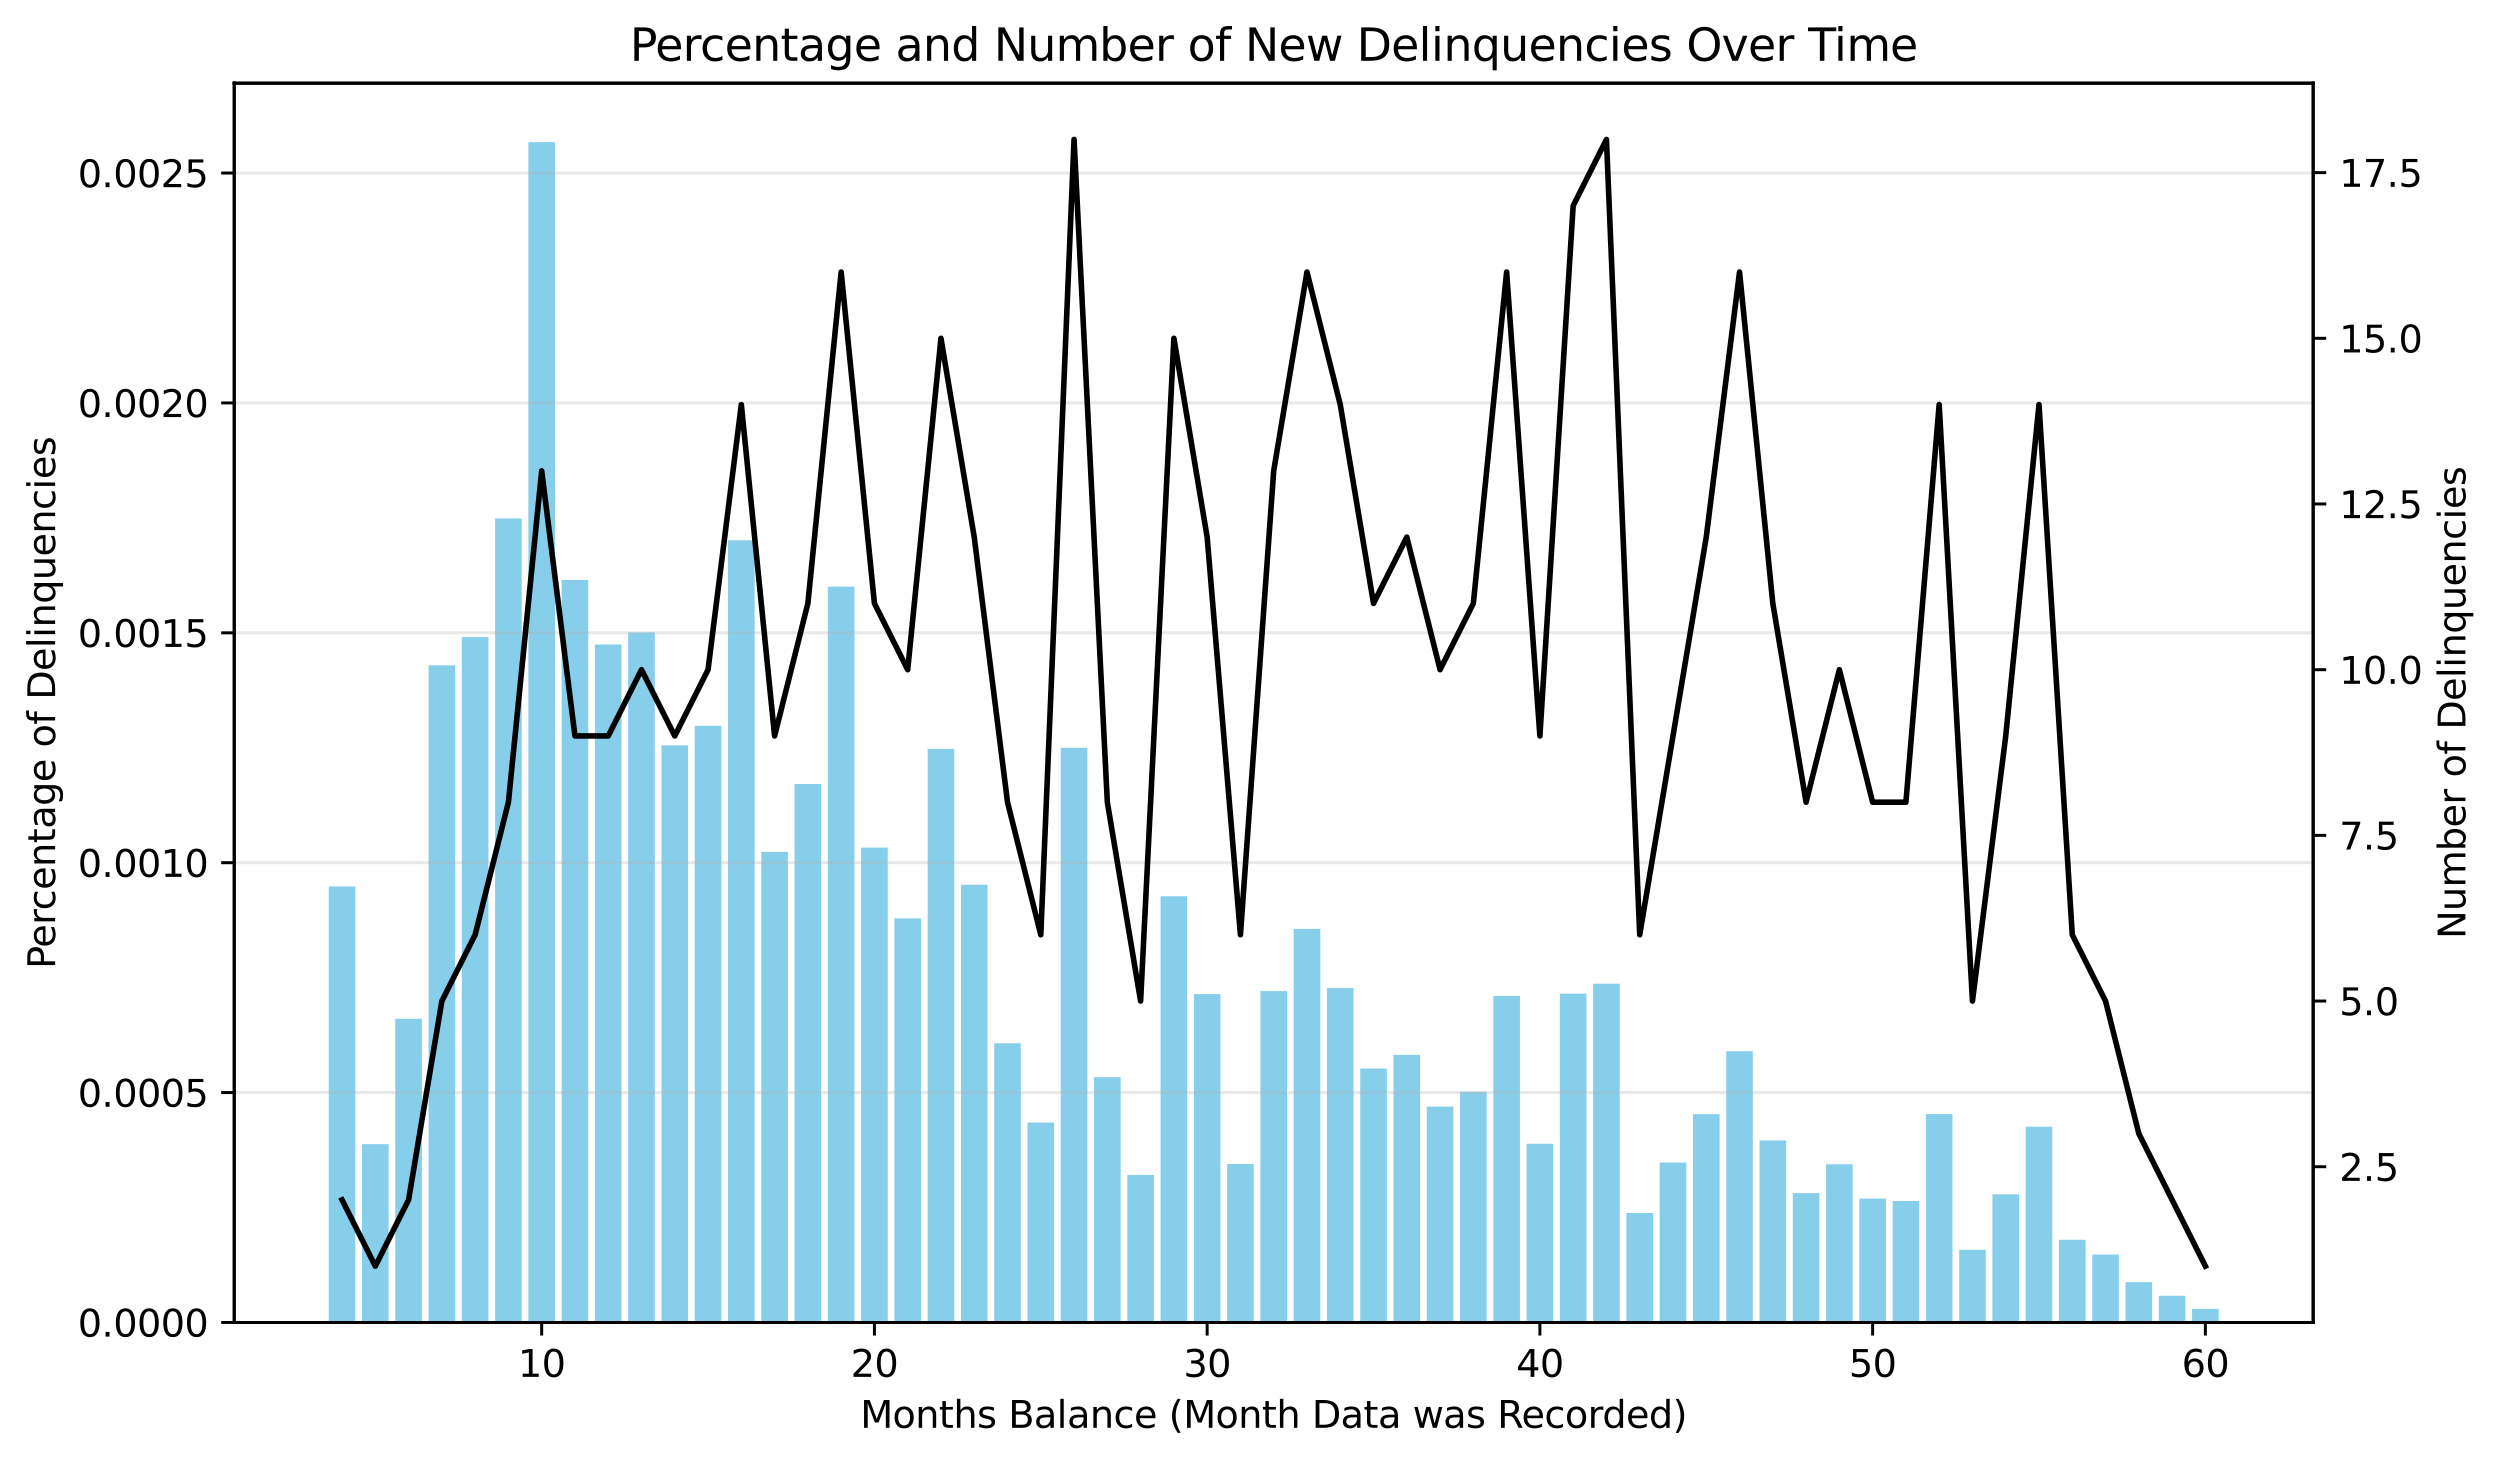 <?xml version="1.0" encoding="utf-8" standalone="no"?>
<!DOCTYPE svg PUBLIC "-//W3C//DTD SVG 1.1//EN"
  "http://www.w3.org/Graphics/SVG/1.1/DTD/svg11.dtd">
<svg xmlns:xlink="http://www.w3.org/1999/xlink" width="671.013pt" height="392.514pt" viewBox="0 0 671.013 392.514" xmlns="http://www.w3.org/2000/svg" version="1.1">
 <defs>
  <style type="text/css">*{stroke-linejoin: round; stroke-linecap: butt}</style>
 </defs>
 <g id="figure_1">
  <g id="patch_1">
   <path d="M 0 392.514 
L 671.013 392.514 
L 671.013 0 
L 0 0 
z
" style="fill: #ffffff"/>
  </g>
  <g id="axes_1">
   <g id="patch_2">
    <path d="M 62.869 354.958 
L 620.869 354.958 
L 620.869 22.318 
L 62.869 22.318 
z
" style="fill: #ffffff"/>
   </g>
   <g id="patch_3">
    <path d="M 88.232 354.958 
L 95.377 354.958 
L 95.377 237.93 
L 88.232 237.93 
z
" clip-path="url(#p67f9cd8150)" style="fill: #87ceeb"/>
   </g>
   <g id="patch_4">
    <path d="M 97.163 354.958 
L 104.308 354.958 
L 104.308 307.089 
L 97.163 307.089 
z
" clip-path="url(#p67f9cd8150)" style="fill: #87ceeb"/>
   </g>
   <g id="patch_5">
    <path d="M 106.094 354.958 
L 113.239 354.958 
L 113.239 273.448 
L 106.094 273.448 
z
" clip-path="url(#p67f9cd8150)" style="fill: #87ceeb"/>
   </g>
   <g id="patch_6">
    <path d="M 115.025 354.958 
L 122.17 354.958 
L 122.17 178.563 
L 115.025 178.563 
z
" clip-path="url(#p67f9cd8150)" style="fill: #87ceeb"/>
   </g>
   <g id="patch_7">
    <path d="M 123.956 354.958 
L 131.101 354.958 
L 131.101 170.999 
L 123.956 170.999 
z
" clip-path="url(#p67f9cd8150)" style="fill: #87ceeb"/>
   </g>
   <g id="patch_8">
    <path d="M 132.887 354.958 
L 140.031 354.958 
L 140.031 139.167 
L 132.887 139.167 
z
" clip-path="url(#p67f9cd8150)" style="fill: #87ceeb"/>
   </g>
   <g id="patch_9">
    <path d="M 141.818 354.958 
L 148.962 354.958 
L 148.962 38.158 
L 141.818 38.158 
z
" clip-path="url(#p67f9cd8150)" style="fill: #87ceeb"/>
   </g>
   <g id="patch_10">
    <path d="M 150.748 354.958 
L 157.893 354.958 
L 157.893 155.667 
L 150.748 155.667 
z
" clip-path="url(#p67f9cd8150)" style="fill: #87ceeb"/>
   </g>
   <g id="patch_11">
    <path d="M 159.679 354.958 
L 166.824 354.958 
L 166.824 172.974 
L 159.679 172.974 
z
" clip-path="url(#p67f9cd8150)" style="fill: #87ceeb"/>
   </g>
   <g id="patch_12">
    <path d="M 168.61 354.958 
L 175.755 354.958 
L 175.755 169.72 
L 168.61 169.72 
z
" clip-path="url(#p67f9cd8150)" style="fill: #87ceeb"/>
   </g>
   <g id="patch_13">
    <path d="M 177.541 354.958 
L 184.686 354.958 
L 184.686 200.055 
L 177.541 200.055 
z
" clip-path="url(#p67f9cd8150)" style="fill: #87ceeb"/>
   </g>
   <g id="patch_14">
    <path d="M 186.472 354.958 
L 193.617 354.958 
L 193.617 194.816 
L 186.472 194.816 
z
" clip-path="url(#p67f9cd8150)" style="fill: #87ceeb"/>
   </g>
   <g id="patch_15">
    <path d="M 195.403 354.958 
L 202.547 354.958 
L 202.547 145.008 
L 195.403 145.008 
z
" clip-path="url(#p67f9cd8150)" style="fill: #87ceeb"/>
   </g>
   <g id="patch_16">
    <path d="M 204.334 354.958 
L 211.478 354.958 
L 211.478 228.647 
L 204.334 228.647 
z
" clip-path="url(#p67f9cd8150)" style="fill: #87ceeb"/>
   </g>
   <g id="patch_17">
    <path d="M 213.264 354.958 
L 220.409 354.958 
L 220.409 210.424 
L 213.264 210.424 
z
" clip-path="url(#p67f9cd8150)" style="fill: #87ceeb"/>
   </g>
   <g id="patch_18">
    <path d="M 222.195 354.958 
L 229.34 354.958 
L 229.34 157.469 
L 222.195 157.469 
z
" clip-path="url(#p67f9cd8150)" style="fill: #87ceeb"/>
   </g>
   <g id="patch_19">
    <path d="M 231.126 354.958 
L 238.271 354.958 
L 238.271 227.509 
L 231.126 227.509 
z
" clip-path="url(#p67f9cd8150)" style="fill: #87ceeb"/>
   </g>
   <g id="patch_20">
    <path d="M 240.057 354.958 
L 247.202 354.958 
L 247.202 246.508 
L 240.057 246.508 
z
" clip-path="url(#p67f9cd8150)" style="fill: #87ceeb"/>
   </g>
   <g id="patch_21">
    <path d="M 248.988 354.958 
L 256.133 354.958 
L 256.133 200.996 
L 248.988 200.996 
z
" clip-path="url(#p67f9cd8150)" style="fill: #87ceeb"/>
   </g>
   <g id="patch_22">
    <path d="M 257.919 354.958 
L 265.063 354.958 
L 265.063 237.475 
L 257.919 237.475 
z
" clip-path="url(#p67f9cd8150)" style="fill: #87ceeb"/>
   </g>
   <g id="patch_23">
    <path d="M 266.85 354.958 
L 273.994 354.958 
L 273.994 280.019 
L 266.85 280.019 
z
" clip-path="url(#p67f9cd8150)" style="fill: #87ceeb"/>
   </g>
   <g id="patch_24">
    <path d="M 275.78 354.958 
L 282.925 354.958 
L 282.925 301.296 
L 275.78 301.296 
z
" clip-path="url(#p67f9cd8150)" style="fill: #87ceeb"/>
   </g>
   <g id="patch_25">
    <path d="M 284.711 354.958 
L 291.856 354.958 
L 291.856 200.712 
L 284.711 200.712 
z
" clip-path="url(#p67f9cd8150)" style="fill: #87ceeb"/>
   </g>
   <g id="patch_26">
    <path d="M 293.642 354.958 
L 300.787 354.958 
L 300.787 289.111 
L 293.642 289.111 
z
" clip-path="url(#p67f9cd8150)" style="fill: #87ceeb"/>
   </g>
   <g id="patch_27">
    <path d="M 302.573 354.958 
L 309.718 354.958 
L 309.718 315.377 
L 302.573 315.377 
z
" clip-path="url(#p67f9cd8150)" style="fill: #87ceeb"/>
   </g>
   <g id="patch_28">
    <path d="M 311.504 354.958 
L 318.649 354.958 
L 318.649 240.545 
L 311.504 240.545 
z
" clip-path="url(#p67f9cd8150)" style="fill: #87ceeb"/>
   </g>
   <g id="patch_29">
    <path d="M 320.435 354.958 
L 327.579 354.958 
L 327.579 266.806 
L 320.435 266.806 
z
" clip-path="url(#p67f9cd8150)" style="fill: #87ceeb"/>
   </g>
   <g id="patch_30">
    <path d="M 329.366 354.958 
L 336.51 354.958 
L 336.51 312.424 
L 329.366 312.424 
z
" clip-path="url(#p67f9cd8150)" style="fill: #87ceeb"/>
   </g>
   <g id="patch_31">
    <path d="M 338.296 354.958 
L 345.441 354.958 
L 345.441 266 
L 338.296 266 
z
" clip-path="url(#p67f9cd8150)" style="fill: #87ceeb"/>
   </g>
   <g id="patch_32">
    <path d="M 347.227 354.958 
L 354.372 354.958 
L 354.372 249.319 
L 347.227 249.319 
z
" clip-path="url(#p67f9cd8150)" style="fill: #87ceeb"/>
   </g>
   <g id="patch_33">
    <path d="M 356.158 354.958 
L 363.303 354.958 
L 363.303 265.213 
L 356.158 265.213 
z
" clip-path="url(#p67f9cd8150)" style="fill: #87ceeb"/>
   </g>
   <g id="patch_34">
    <path d="M 365.089 354.958 
L 372.234 354.958 
L 372.234 286.795 
L 365.089 286.795 
z
" clip-path="url(#p67f9cd8150)" style="fill: #87ceeb"/>
   </g>
   <g id="patch_35">
    <path d="M 374.02 354.958 
L 381.165 354.958 
L 381.165 283.131 
L 374.02 283.131 
z
" clip-path="url(#p67f9cd8150)" style="fill: #87ceeb"/>
   </g>
   <g id="patch_36">
    <path d="M 382.951 354.958 
L 390.095 354.958 
L 390.095 297.01 
L 382.951 297.01 
z
" clip-path="url(#p67f9cd8150)" style="fill: #87ceeb"/>
   </g>
   <g id="patch_37">
    <path d="M 391.882 354.958 
L 399.026 354.958 
L 399.026 293.053 
L 391.882 293.053 
z
" clip-path="url(#p67f9cd8150)" style="fill: #87ceeb"/>
   </g>
   <g id="patch_38">
    <path d="M 400.812 354.958 
L 407.957 354.958 
L 407.957 267.304 
L 400.812 267.304 
z
" clip-path="url(#p67f9cd8150)" style="fill: #87ceeb"/>
   </g>
   <g id="patch_39">
    <path d="M 409.743 354.958 
L 416.888 354.958 
L 416.888 307.009 
L 409.743 307.009 
z
" clip-path="url(#p67f9cd8150)" style="fill: #87ceeb"/>
   </g>
   <g id="patch_40">
    <path d="M 418.674 354.958 
L 425.819 354.958 
L 425.819 266.711 
L 418.674 266.711 
z
" clip-path="url(#p67f9cd8150)" style="fill: #87ceeb"/>
   </g>
   <g id="patch_41">
    <path d="M 427.605 354.958 
L 434.75 354.958 
L 434.75 264.014 
L 427.605 264.014 
z
" clip-path="url(#p67f9cd8150)" style="fill: #87ceeb"/>
   </g>
   <g id="patch_42">
    <path d="M 436.536 354.958 
L 443.681 354.958 
L 443.681 325.573 
L 436.536 325.573 
z
" clip-path="url(#p67f9cd8150)" style="fill: #87ceeb"/>
   </g>
   <g id="patch_43">
    <path d="M 445.467 354.958 
L 452.611 354.958 
L 452.611 312.021 
L 445.467 312.021 
z
" clip-path="url(#p67f9cd8150)" style="fill: #87ceeb"/>
   </g>
   <g id="patch_44">
    <path d="M 454.398 354.958 
L 461.542 354.958 
L 461.542 299.04 
L 454.398 299.04 
z
" clip-path="url(#p67f9cd8150)" style="fill: #87ceeb"/>
   </g>
   <g id="patch_45">
    <path d="M 463.328 354.958 
L 470.473 354.958 
L 470.473 282.144 
L 463.328 282.144 
z
" clip-path="url(#p67f9cd8150)" style="fill: #87ceeb"/>
   </g>
   <g id="patch_46">
    <path d="M 472.259 354.958 
L 479.404 354.958 
L 479.404 306.106 
L 472.259 306.106 
z
" clip-path="url(#p67f9cd8150)" style="fill: #87ceeb"/>
   </g>
   <g id="patch_47">
    <path d="M 481.19 354.958 
L 488.335 354.958 
L 488.335 320.244 
L 481.19 320.244 
z
" clip-path="url(#p67f9cd8150)" style="fill: #87ceeb"/>
   </g>
   <g id="patch_48">
    <path d="M 490.121 354.958 
L 497.266 354.958 
L 497.266 312.492 
L 490.121 312.492 
z
" clip-path="url(#p67f9cd8150)" style="fill: #87ceeb"/>
   </g>
   <g id="patch_49">
    <path d="M 499.052 354.958 
L 506.197 354.958 
L 506.197 321.685 
L 499.052 321.685 
z
" clip-path="url(#p67f9cd8150)" style="fill: #87ceeb"/>
   </g>
   <g id="patch_50">
    <path d="M 507.983 354.958 
L 515.127 354.958 
L 515.127 322.346 
L 507.983 322.346 
z
" clip-path="url(#p67f9cd8150)" style="fill: #87ceeb"/>
   </g>
   <g id="patch_51">
    <path d="M 516.914 354.958 
L 524.058 354.958 
L 524.058 299.017 
L 516.914 299.017 
z
" clip-path="url(#p67f9cd8150)" style="fill: #87ceeb"/>
   </g>
   <g id="patch_52">
    <path d="M 525.844 354.958 
L 532.989 354.958 
L 532.989 335.457 
L 525.844 335.457 
z
" clip-path="url(#p67f9cd8150)" style="fill: #87ceeb"/>
   </g>
   <g id="patch_53">
    <path d="M 534.775 354.958 
L 541.92 354.958 
L 541.92 320.568 
L 534.775 320.568 
z
" clip-path="url(#p67f9cd8150)" style="fill: #87ceeb"/>
   </g>
   <g id="patch_54">
    <path d="M 543.706 354.958 
L 550.851 354.958 
L 550.851 302.415 
L 543.706 302.415 
z
" clip-path="url(#p67f9cd8150)" style="fill: #87ceeb"/>
   </g>
   <g id="patch_55">
    <path d="M 552.637 354.958 
L 559.782 354.958 
L 559.782 332.766 
L 552.637 332.766 
z
" clip-path="url(#p67f9cd8150)" style="fill: #87ceeb"/>
   </g>
   <g id="patch_56">
    <path d="M 561.568 354.958 
L 568.713 354.958 
L 568.713 336.732 
L 561.568 336.732 
z
" clip-path="url(#p67f9cd8150)" style="fill: #87ceeb"/>
   </g>
   <g id="patch_57">
    <path d="M 570.499 354.958 
L 577.643 354.958 
L 577.643 344.136 
L 570.499 344.136 
z
" clip-path="url(#p67f9cd8150)" style="fill: #87ceeb"/>
   </g>
   <g id="patch_58">
    <path d="M 579.43 354.958 
L 586.574 354.958 
L 586.574 347.791 
L 579.43 347.791 
z
" clip-path="url(#p67f9cd8150)" style="fill: #87ceeb"/>
   </g>
   <g id="patch_59">
    <path d="M 588.36 354.958 
L 595.505 354.958 
L 595.505 351.313 
L 588.36 351.313 
z
" clip-path="url(#p67f9cd8150)" style="fill: #87ceeb"/>
   </g>
   <g id="matplotlib.axis_1">
    <g id="xtick_1">
     <g id="line2d_1">
      <defs>
       <path id="m9a7c5a80bf" d="M 0 0 
L 0 3.5 
" style="stroke: #000000; stroke-width: 0.8"/>
      </defs>
      <g>
       <use xlink:href="#m9a7c5a80bf" x="145.39" y="354.958" style="stroke: #000000; stroke-width: 0.8"/>
      </g>
     </g>
     <g id="text_1">
      <!-- 10 -->
      <g transform="translate(139.027 369.557) scale(0.1 -0.1)">
       <defs>
        <path id="DejaVuSans-31" d="M 794 531 
L 1825 531 
L 1825 4091 
L 703 3866 
L 703 4441 
L 1819 4666 
L 2450 4666 
L 2450 531 
L 3481 531 
L 3481 0 
L 794 0 
L 794 531 
z
" transform="scale(0.016)"/>
        <path id="DejaVuSans-30" d="M 2034 4250 
Q 1547 4250 1301 3770 
Q 1056 3291 1056 2328 
Q 1056 1369 1301 889 
Q 1547 409 2034 409 
Q 2525 409 2770 889 
Q 3016 1369 3016 2328 
Q 3016 3291 2770 3770 
Q 2525 4250 2034 4250 
z
M 2034 4750 
Q 2819 4750 3233 4129 
Q 3647 3509 3647 2328 
Q 3647 1150 3233 529 
Q 2819 -91 2034 -91 
Q 1250 -91 836 529 
Q 422 1150 422 2328 
Q 422 3509 836 4129 
Q 1250 4750 2034 4750 
z
" transform="scale(0.016)"/>
       </defs>
       <use xlink:href="#DejaVuSans-31"/>
       <use xlink:href="#DejaVuSans-30" transform="translate(63.623 0)"/>
      </g>
     </g>
    </g>
    <g id="xtick_2">
     <g id="line2d_2">
      <g>
       <use xlink:href="#m9a7c5a80bf" x="234.698" y="354.958" style="stroke: #000000; stroke-width: 0.8"/>
      </g>
     </g>
     <g id="text_2">
      <!-- 20 -->
      <g transform="translate(228.336 369.557) scale(0.1 -0.1)">
       <defs>
        <path id="DejaVuSans-32" d="M 1228 531 
L 3431 531 
L 3431 0 
L 469 0 
L 469 531 
Q 828 903 1448 1529 
Q 2069 2156 2228 2338 
Q 2531 2678 2651 2914 
Q 2772 3150 2772 3378 
Q 2772 3750 2511 3984 
Q 2250 4219 1831 4219 
Q 1534 4219 1204 4116 
Q 875 4013 500 3803 
L 500 4441 
Q 881 4594 1212 4672 
Q 1544 4750 1819 4750 
Q 2544 4750 2975 4387 
Q 3406 4025 3406 3419 
Q 3406 3131 3298 2873 
Q 3191 2616 2906 2266 
Q 2828 2175 2409 1742 
Q 1991 1309 1228 531 
z
" transform="scale(0.016)"/>
       </defs>
       <use xlink:href="#DejaVuSans-32"/>
       <use xlink:href="#DejaVuSans-30" transform="translate(63.623 0)"/>
      </g>
     </g>
    </g>
    <g id="xtick_3">
     <g id="line2d_3">
      <g>
       <use xlink:href="#m9a7c5a80bf" x="324.007" y="354.958" style="stroke: #000000; stroke-width: 0.8"/>
      </g>
     </g>
     <g id="text_3">
      <!-- 30 -->
      <g transform="translate(317.645 369.557) scale(0.1 -0.1)">
       <defs>
        <path id="DejaVuSans-33" d="M 2597 2516 
Q 3050 2419 3304 2112 
Q 3559 1806 3559 1356 
Q 3559 666 3084 287 
Q 2609 -91 1734 -91 
Q 1441 -91 1130 -33 
Q 819 25 488 141 
L 488 750 
Q 750 597 1062 519 
Q 1375 441 1716 441 
Q 2309 441 2620 675 
Q 2931 909 2931 1356 
Q 2931 1769 2642 2001 
Q 2353 2234 1838 2234 
L 1294 2234 
L 1294 2753 
L 1863 2753 
Q 2328 2753 2575 2939 
Q 2822 3125 2822 3475 
Q 2822 3834 2567 4026 
Q 2313 4219 1838 4219 
Q 1578 4219 1281 4162 
Q 984 4106 628 3988 
L 628 4550 
Q 988 4650 1302 4700 
Q 1616 4750 1894 4750 
Q 2613 4750 3031 4423 
Q 3450 4097 3450 3541 
Q 3450 3153 3228 2886 
Q 3006 2619 2597 2516 
z
" transform="scale(0.016)"/>
       </defs>
       <use xlink:href="#DejaVuSans-33"/>
       <use xlink:href="#DejaVuSans-30" transform="translate(63.623 0)"/>
      </g>
     </g>
    </g>
    <g id="xtick_4">
     <g id="line2d_4">
      <g>
       <use xlink:href="#m9a7c5a80bf" x="413.316" y="354.958" style="stroke: #000000; stroke-width: 0.8"/>
      </g>
     </g>
     <g id="text_4">
      <!-- 40 -->
      <g transform="translate(406.953 369.557) scale(0.1 -0.1)">
       <defs>
        <path id="DejaVuSans-34" d="M 2419 4116 
L 825 1625 
L 2419 1625 
L 2419 4116 
z
M 2253 4666 
L 3047 4666 
L 3047 1625 
L 3713 1625 
L 3713 1100 
L 3047 1100 
L 3047 0 
L 2419 0 
L 2419 1100 
L 313 1100 
L 313 1709 
L 2253 4666 
z
" transform="scale(0.016)"/>
       </defs>
       <use xlink:href="#DejaVuSans-34"/>
       <use xlink:href="#DejaVuSans-30" transform="translate(63.623 0)"/>
      </g>
     </g>
    </g>
    <g id="xtick_5">
     <g id="line2d_5">
      <g>
       <use xlink:href="#m9a7c5a80bf" x="502.624" y="354.958" style="stroke: #000000; stroke-width: 0.8"/>
      </g>
     </g>
     <g id="text_5">
      <!-- 50 -->
      <g transform="translate(496.262 369.557) scale(0.1 -0.1)">
       <defs>
        <path id="DejaVuSans-35" d="M 691 4666 
L 3169 4666 
L 3169 4134 
L 1269 4134 
L 1269 2991 
Q 1406 3038 1543 3061 
Q 1681 3084 1819 3084 
Q 2600 3084 3056 2656 
Q 3513 2228 3513 1497 
Q 3513 744 3044 326 
Q 2575 -91 1722 -91 
Q 1428 -91 1123 -41 
Q 819 9 494 109 
L 494 744 
Q 775 591 1075 516 
Q 1375 441 1709 441 
Q 2250 441 2565 725 
Q 2881 1009 2881 1497 
Q 2881 1984 2565 2268 
Q 2250 2553 1709 2553 
Q 1456 2553 1204 2497 
Q 953 2441 691 2322 
L 691 4666 
z
" transform="scale(0.016)"/>
       </defs>
       <use xlink:href="#DejaVuSans-35"/>
       <use xlink:href="#DejaVuSans-30" transform="translate(63.623 0)"/>
      </g>
     </g>
    </g>
    <g id="xtick_6">
     <g id="line2d_6">
      <g>
       <use xlink:href="#m9a7c5a80bf" x="591.933" y="354.958" style="stroke: #000000; stroke-width: 0.8"/>
      </g>
     </g>
     <g id="text_6">
      <!-- 60 -->
      <g transform="translate(585.57 369.557) scale(0.1 -0.1)">
       <defs>
        <path id="DejaVuSans-36" d="M 2113 2584 
Q 1688 2584 1439 2293 
Q 1191 2003 1191 1497 
Q 1191 994 1439 701 
Q 1688 409 2113 409 
Q 2538 409 2786 701 
Q 3034 994 3034 1497 
Q 3034 2003 2786 2293 
Q 2538 2584 2113 2584 
z
M 3366 4563 
L 3366 3988 
Q 3128 4100 2886 4159 
Q 2644 4219 2406 4219 
Q 1781 4219 1451 3797 
Q 1122 3375 1075 2522 
Q 1259 2794 1537 2939 
Q 1816 3084 2150 3084 
Q 2853 3084 3261 2657 
Q 3669 2231 3669 1497 
Q 3669 778 3244 343 
Q 2819 -91 2113 -91 
Q 1303 -91 875 529 
Q 447 1150 447 2328 
Q 447 3434 972 4092 
Q 1497 4750 2381 4750 
Q 2619 4750 2861 4703 
Q 3103 4656 3366 4563 
z
" transform="scale(0.016)"/>
       </defs>
       <use xlink:href="#DejaVuSans-36"/>
       <use xlink:href="#DejaVuSans-30" transform="translate(63.623 0)"/>
      </g>
     </g>
    </g>
    <g id="text_7">
     <!-- Months Balance (Month Data was Recorded) -->
     <g transform="translate(230.909 383.235) scale(0.1 -0.1)">
      <defs>
       <path id="DejaVuSans-4d" d="M 628 4666 
L 1569 4666 
L 2759 1491 
L 3956 4666 
L 4897 4666 
L 4897 0 
L 4281 0 
L 4281 4097 
L 3078 897 
L 2444 897 
L 1241 4097 
L 1241 0 
L 628 0 
L 628 4666 
z
" transform="scale(0.016)"/>
       <path id="DejaVuSans-6f" d="M 1959 3097 
Q 1497 3097 1228 2736 
Q 959 2375 959 1747 
Q 959 1119 1226 758 
Q 1494 397 1959 397 
Q 2419 397 2687 759 
Q 2956 1122 2956 1747 
Q 2956 2369 2687 2733 
Q 2419 3097 1959 3097 
z
M 1959 3584 
Q 2709 3584 3137 3096 
Q 3566 2609 3566 1747 
Q 3566 888 3137 398 
Q 2709 -91 1959 -91 
Q 1206 -91 779 398 
Q 353 888 353 1747 
Q 353 2609 779 3096 
Q 1206 3584 1959 3584 
z
" transform="scale(0.016)"/>
       <path id="DejaVuSans-6e" d="M 3513 2113 
L 3513 0 
L 2938 0 
L 2938 2094 
Q 2938 2591 2744 2837 
Q 2550 3084 2163 3084 
Q 1697 3084 1428 2787 
Q 1159 2491 1159 1978 
L 1159 0 
L 581 0 
L 581 3500 
L 1159 3500 
L 1159 2956 
Q 1366 3272 1645 3428 
Q 1925 3584 2291 3584 
Q 2894 3584 3203 3211 
Q 3513 2838 3513 2113 
z
" transform="scale(0.016)"/>
       <path id="DejaVuSans-74" d="M 1172 4494 
L 1172 3500 
L 2356 3500 
L 2356 3053 
L 1172 3053 
L 1172 1153 
Q 1172 725 1289 603 
Q 1406 481 1766 481 
L 2356 481 
L 2356 0 
L 1766 0 
Q 1100 0 847 248 
Q 594 497 594 1153 
L 594 3053 
L 172 3053 
L 172 3500 
L 594 3500 
L 594 4494 
L 1172 4494 
z
" transform="scale(0.016)"/>
       <path id="DejaVuSans-68" d="M 3513 2113 
L 3513 0 
L 2938 0 
L 2938 2094 
Q 2938 2591 2744 2837 
Q 2550 3084 2163 3084 
Q 1697 3084 1428 2787 
Q 1159 2491 1159 1978 
L 1159 0 
L 581 0 
L 581 4863 
L 1159 4863 
L 1159 2956 
Q 1366 3272 1645 3428 
Q 1925 3584 2291 3584 
Q 2894 3584 3203 3211 
Q 3513 2838 3513 2113 
z
" transform="scale(0.016)"/>
       <path id="DejaVuSans-73" d="M 2834 3397 
L 2834 2853 
Q 2591 2978 2328 3040 
Q 2066 3103 1784 3103 
Q 1356 3103 1142 2972 
Q 928 2841 928 2578 
Q 928 2378 1081 2264 
Q 1234 2150 1697 2047 
L 1894 2003 
Q 2506 1872 2764 1633 
Q 3022 1394 3022 966 
Q 3022 478 2636 193 
Q 2250 -91 1575 -91 
Q 1294 -91 989 -36 
Q 684 19 347 128 
L 347 722 
Q 666 556 975 473 
Q 1284 391 1588 391 
Q 1994 391 2212 530 
Q 2431 669 2431 922 
Q 2431 1156 2273 1281 
Q 2116 1406 1581 1522 
L 1381 1569 
Q 847 1681 609 1914 
Q 372 2147 372 2553 
Q 372 3047 722 3315 
Q 1072 3584 1716 3584 
Q 2034 3584 2315 3537 
Q 2597 3491 2834 3397 
z
" transform="scale(0.016)"/>
       <path id="DejaVuSans-20" transform="scale(0.016)"/>
       <path id="DejaVuSans-42" d="M 1259 2228 
L 1259 519 
L 2272 519 
Q 2781 519 3026 730 
Q 3272 941 3272 1375 
Q 3272 1813 3026 2020 
Q 2781 2228 2272 2228 
L 1259 2228 
z
M 1259 4147 
L 1259 2741 
L 2194 2741 
Q 2656 2741 2882 2914 
Q 3109 3088 3109 3444 
Q 3109 3797 2882 3972 
Q 2656 4147 2194 4147 
L 1259 4147 
z
M 628 4666 
L 2241 4666 
Q 2963 4666 3353 4366 
Q 3744 4066 3744 3513 
Q 3744 3084 3544 2831 
Q 3344 2578 2956 2516 
Q 3422 2416 3680 2098 
Q 3938 1781 3938 1306 
Q 3938 681 3513 340 
Q 3088 0 2303 0 
L 628 0 
L 628 4666 
z
" transform="scale(0.016)"/>
       <path id="DejaVuSans-61" d="M 2194 1759 
Q 1497 1759 1228 1600 
Q 959 1441 959 1056 
Q 959 750 1161 570 
Q 1363 391 1709 391 
Q 2188 391 2477 730 
Q 2766 1069 2766 1631 
L 2766 1759 
L 2194 1759 
z
M 3341 1997 
L 3341 0 
L 2766 0 
L 2766 531 
Q 2569 213 2275 61 
Q 1981 -91 1556 -91 
Q 1019 -91 701 211 
Q 384 513 384 1019 
Q 384 1609 779 1909 
Q 1175 2209 1959 2209 
L 2766 2209 
L 2766 2266 
Q 2766 2663 2505 2880 
Q 2244 3097 1772 3097 
Q 1472 3097 1187 3025 
Q 903 2953 641 2809 
L 641 3341 
Q 956 3463 1253 3523 
Q 1550 3584 1831 3584 
Q 2591 3584 2966 3190 
Q 3341 2797 3341 1997 
z
" transform="scale(0.016)"/>
       <path id="DejaVuSans-6c" d="M 603 4863 
L 1178 4863 
L 1178 0 
L 603 0 
L 603 4863 
z
" transform="scale(0.016)"/>
       <path id="DejaVuSans-63" d="M 3122 3366 
L 3122 2828 
Q 2878 2963 2633 3030 
Q 2388 3097 2138 3097 
Q 1578 3097 1268 2742 
Q 959 2388 959 1747 
Q 959 1106 1268 751 
Q 1578 397 2138 397 
Q 2388 397 2633 464 
Q 2878 531 3122 666 
L 3122 134 
Q 2881 22 2623 -34 
Q 2366 -91 2075 -91 
Q 1284 -91 818 406 
Q 353 903 353 1747 
Q 353 2603 823 3093 
Q 1294 3584 2113 3584 
Q 2378 3584 2631 3529 
Q 2884 3475 3122 3366 
z
" transform="scale(0.016)"/>
       <path id="DejaVuSans-65" d="M 3597 1894 
L 3597 1613 
L 953 1613 
Q 991 1019 1311 708 
Q 1631 397 2203 397 
Q 2534 397 2845 478 
Q 3156 559 3463 722 
L 3463 178 
Q 3153 47 2828 -22 
Q 2503 -91 2169 -91 
Q 1331 -91 842 396 
Q 353 884 353 1716 
Q 353 2575 817 3079 
Q 1281 3584 2069 3584 
Q 2775 3584 3186 3129 
Q 3597 2675 3597 1894 
z
M 3022 2063 
Q 3016 2534 2758 2815 
Q 2500 3097 2075 3097 
Q 1594 3097 1305 2825 
Q 1016 2553 972 2059 
L 3022 2063 
z
" transform="scale(0.016)"/>
       <path id="DejaVuSans-28" d="M 1984 4856 
Q 1566 4138 1362 3434 
Q 1159 2731 1159 2009 
Q 1159 1288 1364 580 
Q 1569 -128 1984 -844 
L 1484 -844 
Q 1016 -109 783 600 
Q 550 1309 550 2009 
Q 550 2706 781 3412 
Q 1013 4119 1484 4856 
L 1984 4856 
z
" transform="scale(0.016)"/>
       <path id="DejaVuSans-44" d="M 1259 4147 
L 1259 519 
L 2022 519 
Q 2988 519 3436 956 
Q 3884 1394 3884 2338 
Q 3884 3275 3436 3711 
Q 2988 4147 2022 4147 
L 1259 4147 
z
M 628 4666 
L 1925 4666 
Q 3281 4666 3915 4102 
Q 4550 3538 4550 2338 
Q 4550 1131 3912 565 
Q 3275 0 1925 0 
L 628 0 
L 628 4666 
z
" transform="scale(0.016)"/>
       <path id="DejaVuSans-77" d="M 269 3500 
L 844 3500 
L 1563 769 
L 2278 3500 
L 2956 3500 
L 3675 769 
L 4391 3500 
L 4966 3500 
L 4050 0 
L 3372 0 
L 2619 2869 
L 1863 0 
L 1184 0 
L 269 3500 
z
" transform="scale(0.016)"/>
       <path id="DejaVuSans-52" d="M 2841 2188 
Q 3044 2119 3236 1894 
Q 3428 1669 3622 1275 
L 4263 0 
L 3584 0 
L 2988 1197 
Q 2756 1666 2539 1819 
Q 2322 1972 1947 1972 
L 1259 1972 
L 1259 0 
L 628 0 
L 628 4666 
L 2053 4666 
Q 2853 4666 3247 4331 
Q 3641 3997 3641 3322 
Q 3641 2881 3436 2590 
Q 3231 2300 2841 2188 
z
M 1259 4147 
L 1259 2491 
L 2053 2491 
Q 2509 2491 2742 2702 
Q 2975 2913 2975 3322 
Q 2975 3731 2742 3939 
Q 2509 4147 2053 4147 
L 1259 4147 
z
" transform="scale(0.016)"/>
       <path id="DejaVuSans-72" d="M 2631 2963 
Q 2534 3019 2420 3045 
Q 2306 3072 2169 3072 
Q 1681 3072 1420 2755 
Q 1159 2438 1159 1844 
L 1159 0 
L 581 0 
L 581 3500 
L 1159 3500 
L 1159 2956 
Q 1341 3275 1631 3429 
Q 1922 3584 2338 3584 
Q 2397 3584 2469 3576 
Q 2541 3569 2628 3553 
L 2631 2963 
z
" transform="scale(0.016)"/>
       <path id="DejaVuSans-64" d="M 2906 2969 
L 2906 4863 
L 3481 4863 
L 3481 0 
L 2906 0 
L 2906 525 
Q 2725 213 2448 61 
Q 2172 -91 1784 -91 
Q 1150 -91 751 415 
Q 353 922 353 1747 
Q 353 2572 751 3078 
Q 1150 3584 1784 3584 
Q 2172 3584 2448 3432 
Q 2725 3281 2906 2969 
z
M 947 1747 
Q 947 1113 1208 752 
Q 1469 391 1925 391 
Q 2381 391 2643 752 
Q 2906 1113 2906 1747 
Q 2906 2381 2643 2742 
Q 2381 3103 1925 3103 
Q 1469 3103 1208 2742 
Q 947 2381 947 1747 
z
" transform="scale(0.016)"/>
       <path id="DejaVuSans-29" d="M 513 4856 
L 1013 4856 
Q 1481 4119 1714 3412 
Q 1947 2706 1947 2009 
Q 1947 1309 1714 600 
Q 1481 -109 1013 -844 
L 513 -844 
Q 928 -128 1133 580 
Q 1338 1288 1338 2009 
Q 1338 2731 1133 3434 
Q 928 4138 513 4856 
z
" transform="scale(0.016)"/>
      </defs>
      <use xlink:href="#DejaVuSans-4d"/>
      <use xlink:href="#DejaVuSans-6f" transform="translate(86.279 0)"/>
      <use xlink:href="#DejaVuSans-6e" transform="translate(147.461 0)"/>
      <use xlink:href="#DejaVuSans-74" transform="translate(210.84 0)"/>
      <use xlink:href="#DejaVuSans-68" transform="translate(250.049 0)"/>
      <use xlink:href="#DejaVuSans-73" transform="translate(313.428 0)"/>
      <use xlink:href="#DejaVuSans-20" transform="translate(365.527 0)"/>
      <use xlink:href="#DejaVuSans-42" transform="translate(397.314 0)"/>
      <use xlink:href="#DejaVuSans-61" transform="translate(465.918 0)"/>
      <use xlink:href="#DejaVuSans-6c" transform="translate(527.197 0)"/>
      <use xlink:href="#DejaVuSans-61" transform="translate(554.98 0)"/>
      <use xlink:href="#DejaVuSans-6e" transform="translate(616.26 0)"/>
      <use xlink:href="#DejaVuSans-63" transform="translate(679.639 0)"/>
      <use xlink:href="#DejaVuSans-65" transform="translate(734.619 0)"/>
      <use xlink:href="#DejaVuSans-20" transform="translate(796.143 0)"/>
      <use xlink:href="#DejaVuSans-28" transform="translate(827.93 0)"/>
      <use xlink:href="#DejaVuSans-4d" transform="translate(866.943 0)"/>
      <use xlink:href="#DejaVuSans-6f" transform="translate(953.223 0)"/>
      <use xlink:href="#DejaVuSans-6e" transform="translate(1014.404 0)"/>
      <use xlink:href="#DejaVuSans-74" transform="translate(1077.783 0)"/>
      <use xlink:href="#DejaVuSans-68" transform="translate(1116.992 0)"/>
      <use xlink:href="#DejaVuSans-20" transform="translate(1180.371 0)"/>
      <use xlink:href="#DejaVuSans-44" transform="translate(1212.158 0)"/>
      <use xlink:href="#DejaVuSans-61" transform="translate(1289.16 0)"/>
      <use xlink:href="#DejaVuSans-74" transform="translate(1350.439 0)"/>
      <use xlink:href="#DejaVuSans-61" transform="translate(1389.648 0)"/>
      <use xlink:href="#DejaVuSans-20" transform="translate(1450.928 0)"/>
      <use xlink:href="#DejaVuSans-77" transform="translate(1482.715 0)"/>
      <use xlink:href="#DejaVuSans-61" transform="translate(1564.502 0)"/>
      <use xlink:href="#DejaVuSans-73" transform="translate(1625.781 0)"/>
      <use xlink:href="#DejaVuSans-20" transform="translate(1677.881 0)"/>
      <use xlink:href="#DejaVuSans-52" transform="translate(1709.668 0)"/>
      <use xlink:href="#DejaVuSans-65" transform="translate(1774.65 0)"/>
      <use xlink:href="#DejaVuSans-63" transform="translate(1836.174 0)"/>
      <use xlink:href="#DejaVuSans-6f" transform="translate(1891.154 0)"/>
      <use xlink:href="#DejaVuSans-72" transform="translate(1952.336 0)"/>
      <use xlink:href="#DejaVuSans-64" transform="translate(1991.699 0)"/>
      <use xlink:href="#DejaVuSans-65" transform="translate(2055.176 0)"/>
      <use xlink:href="#DejaVuSans-64" transform="translate(2116.699 0)"/>
      <use xlink:href="#DejaVuSans-29" transform="translate(2180.176 0)"/>
     </g>
    </g>
   </g>
   <g id="matplotlib.axis_2">
    <g id="ytick_1">
     <g id="line2d_7">
      <path d="M 62.869 354.958 
L 620.869 354.958 
" clip-path="url(#p67f9cd8150)" style="fill: none; stroke: #b0b0b0; stroke-opacity: 0.3; stroke-width: 0.8; stroke-linecap: square"/>
     </g>
     <g id="line2d_8">
      <defs>
       <path id="mac5f73d987" d="M 0 0 
L -3.5 0 
" style="stroke: #000000; stroke-width: 0.8"/>
      </defs>
      <g>
       <use xlink:href="#mac5f73d987" x="62.869" y="354.958" style="stroke: #000000; stroke-width: 0.8"/>
      </g>
     </g>
     <g id="text_8">
      <!-- 0.0000 -->
      <g transform="translate(20.878 358.757) scale(0.1 -0.1)">
       <defs>
        <path id="DejaVuSans-2e" d="M 684 794 
L 1344 794 
L 1344 0 
L 684 0 
L 684 794 
z
" transform="scale(0.016)"/>
       </defs>
       <use xlink:href="#DejaVuSans-30"/>
       <use xlink:href="#DejaVuSans-2e" transform="translate(63.623 0)"/>
       <use xlink:href="#DejaVuSans-30" transform="translate(95.41 0)"/>
       <use xlink:href="#DejaVuSans-30" transform="translate(159.033 0)"/>
       <use xlink:href="#DejaVuSans-30" transform="translate(222.656 0)"/>
       <use xlink:href="#DejaVuSans-30" transform="translate(286.279 0)"/>
      </g>
     </g>
    </g>
    <g id="ytick_2">
     <g id="line2d_9">
      <path d="M 62.869 293.255 
L 620.869 293.255 
" clip-path="url(#p67f9cd8150)" style="fill: none; stroke: #b0b0b0; stroke-opacity: 0.3; stroke-width: 0.8; stroke-linecap: square"/>
     </g>
     <g id="line2d_10">
      <g>
       <use xlink:href="#mac5f73d987" x="62.869" y="293.255" style="stroke: #000000; stroke-width: 0.8"/>
      </g>
     </g>
     <g id="text_9">
      <!-- 0.0005 -->
      <g transform="translate(20.878 297.054) scale(0.1 -0.1)">
       <use xlink:href="#DejaVuSans-30"/>
       <use xlink:href="#DejaVuSans-2e" transform="translate(63.623 0)"/>
       <use xlink:href="#DejaVuSans-30" transform="translate(95.41 0)"/>
       <use xlink:href="#DejaVuSans-30" transform="translate(159.033 0)"/>
       <use xlink:href="#DejaVuSans-30" transform="translate(222.656 0)"/>
       <use xlink:href="#DejaVuSans-35" transform="translate(286.279 0)"/>
      </g>
     </g>
    </g>
    <g id="ytick_3">
     <g id="line2d_11">
      <path d="M 62.869 231.552 
L 620.869 231.552 
" clip-path="url(#p67f9cd8150)" style="fill: none; stroke: #b0b0b0; stroke-opacity: 0.3; stroke-width: 0.8; stroke-linecap: square"/>
     </g>
     <g id="line2d_12">
      <g>
       <use xlink:href="#mac5f73d987" x="62.869" y="231.552" style="stroke: #000000; stroke-width: 0.8"/>
      </g>
     </g>
     <g id="text_10">
      <!-- 0.0010 -->
      <g transform="translate(20.878 235.352) scale(0.1 -0.1)">
       <use xlink:href="#DejaVuSans-30"/>
       <use xlink:href="#DejaVuSans-2e" transform="translate(63.623 0)"/>
       <use xlink:href="#DejaVuSans-30" transform="translate(95.41 0)"/>
       <use xlink:href="#DejaVuSans-30" transform="translate(159.033 0)"/>
       <use xlink:href="#DejaVuSans-31" transform="translate(222.656 0)"/>
       <use xlink:href="#DejaVuSans-30" transform="translate(286.279 0)"/>
      </g>
     </g>
    </g>
    <g id="ytick_4">
     <g id="line2d_13">
      <path d="M 62.869 169.849 
L 620.869 169.849 
" clip-path="url(#p67f9cd8150)" style="fill: none; stroke: #b0b0b0; stroke-opacity: 0.3; stroke-width: 0.8; stroke-linecap: square"/>
     </g>
     <g id="line2d_14">
      <g>
       <use xlink:href="#mac5f73d987" x="62.869" y="169.849" style="stroke: #000000; stroke-width: 0.8"/>
      </g>
     </g>
     <g id="text_11">
      <!-- 0.0015 -->
      <g transform="translate(20.878 173.649) scale(0.1 -0.1)">
       <use xlink:href="#DejaVuSans-30"/>
       <use xlink:href="#DejaVuSans-2e" transform="translate(63.623 0)"/>
       <use xlink:href="#DejaVuSans-30" transform="translate(95.41 0)"/>
       <use xlink:href="#DejaVuSans-30" transform="translate(159.033 0)"/>
       <use xlink:href="#DejaVuSans-31" transform="translate(222.656 0)"/>
       <use xlink:href="#DejaVuSans-35" transform="translate(286.279 0)"/>
      </g>
     </g>
    </g>
    <g id="ytick_5">
     <g id="line2d_15">
      <path d="M 62.869 108.147 
L 620.869 108.147 
" clip-path="url(#p67f9cd8150)" style="fill: none; stroke: #b0b0b0; stroke-opacity: 0.3; stroke-width: 0.8; stroke-linecap: square"/>
     </g>
     <g id="line2d_16">
      <g>
       <use xlink:href="#mac5f73d987" x="62.869" y="108.147" style="stroke: #000000; stroke-width: 0.8"/>
      </g>
     </g>
     <g id="text_12">
      <!-- 0.0020 -->
      <g transform="translate(20.878 111.946) scale(0.1 -0.1)">
       <use xlink:href="#DejaVuSans-30"/>
       <use xlink:href="#DejaVuSans-2e" transform="translate(63.623 0)"/>
       <use xlink:href="#DejaVuSans-30" transform="translate(95.41 0)"/>
       <use xlink:href="#DejaVuSans-30" transform="translate(159.033 0)"/>
       <use xlink:href="#DejaVuSans-32" transform="translate(222.656 0)"/>
       <use xlink:href="#DejaVuSans-30" transform="translate(286.279 0)"/>
      </g>
     </g>
    </g>
    <g id="ytick_6">
     <g id="line2d_17">
      <path d="M 62.869 46.444 
L 620.869 46.444 
" clip-path="url(#p67f9cd8150)" style="fill: none; stroke: #b0b0b0; stroke-opacity: 0.3; stroke-width: 0.8; stroke-linecap: square"/>
     </g>
     <g id="line2d_18">
      <g>
       <use xlink:href="#mac5f73d987" x="62.869" y="46.444" style="stroke: #000000; stroke-width: 0.8"/>
      </g>
     </g>
     <g id="text_13">
      <!-- 0.0025 -->
      <g transform="translate(20.878 50.243) scale(0.1 -0.1)">
       <use xlink:href="#DejaVuSans-30"/>
       <use xlink:href="#DejaVuSans-2e" transform="translate(63.623 0)"/>
       <use xlink:href="#DejaVuSans-30" transform="translate(95.41 0)"/>
       <use xlink:href="#DejaVuSans-30" transform="translate(159.033 0)"/>
       <use xlink:href="#DejaVuSans-32" transform="translate(222.656 0)"/>
       <use xlink:href="#DejaVuSans-35" transform="translate(286.279 0)"/>
      </g>
     </g>
    </g>
    <g id="text_14">
     <!-- Percentage of Delinquencies -->
     <g transform="translate(14.798 260.04) rotate(-90) scale(0.1 -0.1)">
      <defs>
       <path id="DejaVuSans-50" d="M 1259 4147 
L 1259 2394 
L 2053 2394 
Q 2494 2394 2734 2622 
Q 2975 2850 2975 3272 
Q 2975 3691 2734 3919 
Q 2494 4147 2053 4147 
L 1259 4147 
z
M 628 4666 
L 2053 4666 
Q 2838 4666 3239 4311 
Q 3641 3956 3641 3272 
Q 3641 2581 3239 2228 
Q 2838 1875 2053 1875 
L 1259 1875 
L 1259 0 
L 628 0 
L 628 4666 
z
" transform="scale(0.016)"/>
       <path id="DejaVuSans-67" d="M 2906 1791 
Q 2906 2416 2648 2759 
Q 2391 3103 1925 3103 
Q 1463 3103 1205 2759 
Q 947 2416 947 1791 
Q 947 1169 1205 825 
Q 1463 481 1925 481 
Q 2391 481 2648 825 
Q 2906 1169 2906 1791 
z
M 3481 434 
Q 3481 -459 3084 -895 
Q 2688 -1331 1869 -1331 
Q 1566 -1331 1297 -1286 
Q 1028 -1241 775 -1147 
L 775 -588 
Q 1028 -725 1275 -790 
Q 1522 -856 1778 -856 
Q 2344 -856 2625 -561 
Q 2906 -266 2906 331 
L 2906 616 
Q 2728 306 2450 153 
Q 2172 0 1784 0 
Q 1141 0 747 490 
Q 353 981 353 1791 
Q 353 2603 747 3093 
Q 1141 3584 1784 3584 
Q 2172 3584 2450 3431 
Q 2728 3278 2906 2969 
L 2906 3500 
L 3481 3500 
L 3481 434 
z
" transform="scale(0.016)"/>
       <path id="DejaVuSans-66" d="M 2375 4863 
L 2375 4384 
L 1825 4384 
Q 1516 4384 1395 4259 
Q 1275 4134 1275 3809 
L 1275 3500 
L 2222 3500 
L 2222 3053 
L 1275 3053 
L 1275 0 
L 697 0 
L 697 3053 
L 147 3053 
L 147 3500 
L 697 3500 
L 697 3744 
Q 697 4328 969 4595 
Q 1241 4863 1831 4863 
L 2375 4863 
z
" transform="scale(0.016)"/>
       <path id="DejaVuSans-69" d="M 603 3500 
L 1178 3500 
L 1178 0 
L 603 0 
L 603 3500 
z
M 603 4863 
L 1178 4863 
L 1178 4134 
L 603 4134 
L 603 4863 
z
" transform="scale(0.016)"/>
       <path id="DejaVuSans-71" d="M 947 1747 
Q 947 1113 1208 752 
Q 1469 391 1925 391 
Q 2381 391 2643 752 
Q 2906 1113 2906 1747 
Q 2906 2381 2643 2742 
Q 2381 3103 1925 3103 
Q 1469 3103 1208 2742 
Q 947 2381 947 1747 
z
M 2906 525 
Q 2725 213 2448 61 
Q 2172 -91 1784 -91 
Q 1150 -91 751 415 
Q 353 922 353 1747 
Q 353 2572 751 3078 
Q 1150 3584 1784 3584 
Q 2172 3584 2448 3432 
Q 2725 3281 2906 2969 
L 2906 3500 
L 3481 3500 
L 3481 -1331 
L 2906 -1331 
L 2906 525 
z
" transform="scale(0.016)"/>
       <path id="DejaVuSans-75" d="M 544 1381 
L 544 3500 
L 1119 3500 
L 1119 1403 
Q 1119 906 1312 657 
Q 1506 409 1894 409 
Q 2359 409 2629 706 
Q 2900 1003 2900 1516 
L 2900 3500 
L 3475 3500 
L 3475 0 
L 2900 0 
L 2900 538 
Q 2691 219 2414 64 
Q 2138 -91 1772 -91 
Q 1169 -91 856 284 
Q 544 659 544 1381 
z
M 1991 3584 
L 1991 3584 
z
" transform="scale(0.016)"/>
      </defs>
      <use xlink:href="#DejaVuSans-50"/>
      <use xlink:href="#DejaVuSans-65" transform="translate(56.678 0)"/>
      <use xlink:href="#DejaVuSans-72" transform="translate(118.201 0)"/>
      <use xlink:href="#DejaVuSans-63" transform="translate(157.064 0)"/>
      <use xlink:href="#DejaVuSans-65" transform="translate(212.045 0)"/>
      <use xlink:href="#DejaVuSans-6e" transform="translate(273.568 0)"/>
      <use xlink:href="#DejaVuSans-74" transform="translate(336.947 0)"/>
      <use xlink:href="#DejaVuSans-61" transform="translate(376.156 0)"/>
      <use xlink:href="#DejaVuSans-67" transform="translate(437.436 0)"/>
      <use xlink:href="#DejaVuSans-65" transform="translate(500.912 0)"/>
      <use xlink:href="#DejaVuSans-20" transform="translate(562.436 0)"/>
      <use xlink:href="#DejaVuSans-6f" transform="translate(594.223 0)"/>
      <use xlink:href="#DejaVuSans-66" transform="translate(655.404 0)"/>
      <use xlink:href="#DejaVuSans-20" transform="translate(690.609 0)"/>
      <use xlink:href="#DejaVuSans-44" transform="translate(722.396 0)"/>
      <use xlink:href="#DejaVuSans-65" transform="translate(799.398 0)"/>
      <use xlink:href="#DejaVuSans-6c" transform="translate(860.922 0)"/>
      <use xlink:href="#DejaVuSans-69" transform="translate(888.705 0)"/>
      <use xlink:href="#DejaVuSans-6e" transform="translate(916.488 0)"/>
      <use xlink:href="#DejaVuSans-71" transform="translate(979.867 0)"/>
      <use xlink:href="#DejaVuSans-75" transform="translate(1043.344 0)"/>
      <use xlink:href="#DejaVuSans-65" transform="translate(1106.723 0)"/>
      <use xlink:href="#DejaVuSans-6e" transform="translate(1168.246 0)"/>
      <use xlink:href="#DejaVuSans-63" transform="translate(1231.625 0)"/>
      <use xlink:href="#DejaVuSans-69" transform="translate(1286.605 0)"/>
      <use xlink:href="#DejaVuSans-65" transform="translate(1314.389 0)"/>
      <use xlink:href="#DejaVuSans-73" transform="translate(1375.912 0)"/>
     </g>
    </g>
   </g>
   <g id="patch_60">
    <path d="M 62.869 354.958 
L 62.869 22.318 
" style="fill: none; stroke: #000000; stroke-width: 0.8; stroke-linejoin: miter; stroke-linecap: square"/>
   </g>
   <g id="patch_61">
    <path d="M 620.869 354.958 
L 620.869 22.318 
" style="fill: none; stroke: #000000; stroke-width: 0.8; stroke-linejoin: miter; stroke-linecap: square"/>
   </g>
   <g id="patch_62">
    <path d="M 62.869 354.958 
L 620.869 354.958 
" style="fill: none; stroke: #000000; stroke-width: 0.8; stroke-linejoin: miter; stroke-linecap: square"/>
   </g>
   <g id="patch_63">
    <path d="M 62.869 22.318 
L 620.869 22.318 
" style="fill: none; stroke: #000000; stroke-width: 0.8; stroke-linejoin: miter; stroke-linecap: square"/>
   </g>
   <g id="text_15">
    <!-- Percentage and Number of New Delinquencies Over Time -->
    <g transform="translate(169.06 16.318) scale(0.12 -0.12)">
     <defs>
      <path id="DejaVuSans-4e" d="M 628 4666 
L 1478 4666 
L 3547 763 
L 3547 4666 
L 4159 4666 
L 4159 0 
L 3309 0 
L 1241 3903 
L 1241 0 
L 628 0 
L 628 4666 
z
" transform="scale(0.016)"/>
      <path id="DejaVuSans-6d" d="M 3328 2828 
Q 3544 3216 3844 3400 
Q 4144 3584 4550 3584 
Q 5097 3584 5394 3201 
Q 5691 2819 5691 2113 
L 5691 0 
L 5113 0 
L 5113 2094 
Q 5113 2597 4934 2840 
Q 4756 3084 4391 3084 
Q 3944 3084 3684 2787 
Q 3425 2491 3425 1978 
L 3425 0 
L 2847 0 
L 2847 2094 
Q 2847 2600 2669 2842 
Q 2491 3084 2119 3084 
Q 1678 3084 1418 2786 
Q 1159 2488 1159 1978 
L 1159 0 
L 581 0 
L 581 3500 
L 1159 3500 
L 1159 2956 
Q 1356 3278 1631 3431 
Q 1906 3584 2284 3584 
Q 2666 3584 2933 3390 
Q 3200 3197 3328 2828 
z
" transform="scale(0.016)"/>
      <path id="DejaVuSans-62" d="M 3116 1747 
Q 3116 2381 2855 2742 
Q 2594 3103 2138 3103 
Q 1681 3103 1420 2742 
Q 1159 2381 1159 1747 
Q 1159 1113 1420 752 
Q 1681 391 2138 391 
Q 2594 391 2855 752 
Q 3116 1113 3116 1747 
z
M 1159 2969 
Q 1341 3281 1617 3432 
Q 1894 3584 2278 3584 
Q 2916 3584 3314 3078 
Q 3713 2572 3713 1747 
Q 3713 922 3314 415 
Q 2916 -91 2278 -91 
Q 1894 -91 1617 61 
Q 1341 213 1159 525 
L 1159 0 
L 581 0 
L 581 4863 
L 1159 4863 
L 1159 2969 
z
" transform="scale(0.016)"/>
      <path id="DejaVuSans-4f" d="M 2522 4238 
Q 1834 4238 1429 3725 
Q 1025 3213 1025 2328 
Q 1025 1447 1429 934 
Q 1834 422 2522 422 
Q 3209 422 3611 934 
Q 4013 1447 4013 2328 
Q 4013 3213 3611 3725 
Q 3209 4238 2522 4238 
z
M 2522 4750 
Q 3503 4750 4090 4092 
Q 4678 3434 4678 2328 
Q 4678 1225 4090 567 
Q 3503 -91 2522 -91 
Q 1538 -91 948 565 
Q 359 1222 359 2328 
Q 359 3434 948 4092 
Q 1538 4750 2522 4750 
z
" transform="scale(0.016)"/>
      <path id="DejaVuSans-76" d="M 191 3500 
L 800 3500 
L 1894 563 
L 2988 3500 
L 3597 3500 
L 2284 0 
L 1503 0 
L 191 3500 
z
" transform="scale(0.016)"/>
      <path id="DejaVuSans-54" d="M -19 4666 
L 3928 4666 
L 3928 4134 
L 2272 4134 
L 2272 0 
L 1638 0 
L 1638 4134 
L -19 4134 
L -19 4666 
z
" transform="scale(0.016)"/>
     </defs>
     <use xlink:href="#DejaVuSans-50"/>
     <use xlink:href="#DejaVuSans-65" transform="translate(56.678 0)"/>
     <use xlink:href="#DejaVuSans-72" transform="translate(118.201 0)"/>
     <use xlink:href="#DejaVuSans-63" transform="translate(157.064 0)"/>
     <use xlink:href="#DejaVuSans-65" transform="translate(212.045 0)"/>
     <use xlink:href="#DejaVuSans-6e" transform="translate(273.568 0)"/>
     <use xlink:href="#DejaVuSans-74" transform="translate(336.947 0)"/>
     <use xlink:href="#DejaVuSans-61" transform="translate(376.156 0)"/>
     <use xlink:href="#DejaVuSans-67" transform="translate(437.436 0)"/>
     <use xlink:href="#DejaVuSans-65" transform="translate(500.912 0)"/>
     <use xlink:href="#DejaVuSans-20" transform="translate(562.436 0)"/>
     <use xlink:href="#DejaVuSans-61" transform="translate(594.223 0)"/>
     <use xlink:href="#DejaVuSans-6e" transform="translate(655.502 0)"/>
     <use xlink:href="#DejaVuSans-64" transform="translate(718.881 0)"/>
     <use xlink:href="#DejaVuSans-20" transform="translate(782.357 0)"/>
     <use xlink:href="#DejaVuSans-4e" transform="translate(814.145 0)"/>
     <use xlink:href="#DejaVuSans-75" transform="translate(888.949 0)"/>
     <use xlink:href="#DejaVuSans-6d" transform="translate(952.328 0)"/>
     <use xlink:href="#DejaVuSans-62" transform="translate(1049.74 0)"/>
     <use xlink:href="#DejaVuSans-65" transform="translate(1113.217 0)"/>
     <use xlink:href="#DejaVuSans-72" transform="translate(1174.74 0)"/>
     <use xlink:href="#DejaVuSans-20" transform="translate(1215.854 0)"/>
     <use xlink:href="#DejaVuSans-6f" transform="translate(1247.641 0)"/>
     <use xlink:href="#DejaVuSans-66" transform="translate(1308.822 0)"/>
     <use xlink:href="#DejaVuSans-20" transform="translate(1344.027 0)"/>
     <use xlink:href="#DejaVuSans-4e" transform="translate(1375.814 0)"/>
     <use xlink:href="#DejaVuSans-65" transform="translate(1450.619 0)"/>
     <use xlink:href="#DejaVuSans-77" transform="translate(1512.143 0)"/>
     <use xlink:href="#DejaVuSans-20" transform="translate(1593.93 0)"/>
     <use xlink:href="#DejaVuSans-44" transform="translate(1625.717 0)"/>
     <use xlink:href="#DejaVuSans-65" transform="translate(1702.719 0)"/>
     <use xlink:href="#DejaVuSans-6c" transform="translate(1764.242 0)"/>
     <use xlink:href="#DejaVuSans-69" transform="translate(1792.025 0)"/>
     <use xlink:href="#DejaVuSans-6e" transform="translate(1819.809 0)"/>
     <use xlink:href="#DejaVuSans-71" transform="translate(1883.188 0)"/>
     <use xlink:href="#DejaVuSans-75" transform="translate(1946.664 0)"/>
     <use xlink:href="#DejaVuSans-65" transform="translate(2010.043 0)"/>
     <use xlink:href="#DejaVuSans-6e" transform="translate(2071.566 0)"/>
     <use xlink:href="#DejaVuSans-63" transform="translate(2134.945 0)"/>
     <use xlink:href="#DejaVuSans-69" transform="translate(2189.926 0)"/>
     <use xlink:href="#DejaVuSans-65" transform="translate(2217.709 0)"/>
     <use xlink:href="#DejaVuSans-73" transform="translate(2279.232 0)"/>
     <use xlink:href="#DejaVuSans-20" transform="translate(2331.332 0)"/>
     <use xlink:href="#DejaVuSans-4f" transform="translate(2363.119 0)"/>
     <use xlink:href="#DejaVuSans-76" transform="translate(2441.83 0)"/>
     <use xlink:href="#DejaVuSans-65" transform="translate(2501.01 0)"/>
     <use xlink:href="#DejaVuSans-72" transform="translate(2562.533 0)"/>
     <use xlink:href="#DejaVuSans-20" transform="translate(2603.646 0)"/>
     <use xlink:href="#DejaVuSans-54" transform="translate(2635.434 0)"/>
     <use xlink:href="#DejaVuSans-69" transform="translate(2693.393 0)"/>
     <use xlink:href="#DejaVuSans-6d" transform="translate(2721.176 0)"/>
     <use xlink:href="#DejaVuSans-65" transform="translate(2818.588 0)"/>
    </g>
   </g>
  </g>
  <g id="axes_2">
   <g id="matplotlib.axis_3">
    <g id="ytick_7">
     <g id="line2d_19">
      <defs>
       <path id="m6064785ea0" d="M 0 0 
L 3.5 0 
" style="stroke: #000000; stroke-width: 0.8"/>
      </defs>
      <g>
       <use xlink:href="#m6064785ea0" x="620.869" y="313.156" style="stroke: #000000; stroke-width: 0.8"/>
      </g>
     </g>
     <g id="text_16">
      <!-- 2.5 -->
      <g transform="translate(627.869 316.955) scale(0.1 -0.1)">
       <use xlink:href="#DejaVuSans-32"/>
       <use xlink:href="#DejaVuSans-2e" transform="translate(63.623 0)"/>
       <use xlink:href="#DejaVuSans-35" transform="translate(95.41 0)"/>
      </g>
     </g>
    </g>
    <g id="ytick_8">
     <g id="line2d_20">
      <g>
       <use xlink:href="#m6064785ea0" x="620.869" y="268.685" style="stroke: #000000; stroke-width: 0.8"/>
      </g>
     </g>
     <g id="text_17">
      <!-- 5.0 -->
      <g transform="translate(627.869 272.484) scale(0.1 -0.1)">
       <use xlink:href="#DejaVuSans-35"/>
       <use xlink:href="#DejaVuSans-2e" transform="translate(63.623 0)"/>
       <use xlink:href="#DejaVuSans-30" transform="translate(95.41 0)"/>
      </g>
     </g>
    </g>
    <g id="ytick_9">
     <g id="line2d_21">
      <g>
       <use xlink:href="#m6064785ea0" x="620.869" y="224.215" style="stroke: #000000; stroke-width: 0.8"/>
      </g>
     </g>
     <g id="text_18">
      <!-- 7.5 -->
      <g transform="translate(627.869 228.014) scale(0.1 -0.1)">
       <defs>
        <path id="DejaVuSans-37" d="M 525 4666 
L 3525 4666 
L 3525 4397 
L 1831 0 
L 1172 0 
L 2766 4134 
L 525 4134 
L 525 4666 
z
" transform="scale(0.016)"/>
       </defs>
       <use xlink:href="#DejaVuSans-37"/>
       <use xlink:href="#DejaVuSans-2e" transform="translate(63.623 0)"/>
       <use xlink:href="#DejaVuSans-35" transform="translate(95.41 0)"/>
      </g>
     </g>
    </g>
    <g id="ytick_10">
     <g id="line2d_22">
      <g>
       <use xlink:href="#m6064785ea0" x="620.869" y="179.744" style="stroke: #000000; stroke-width: 0.8"/>
      </g>
     </g>
     <g id="text_19">
      <!-- 10.0 -->
      <g transform="translate(627.869 183.543) scale(0.1 -0.1)">
       <use xlink:href="#DejaVuSans-31"/>
       <use xlink:href="#DejaVuSans-30" transform="translate(63.623 0)"/>
       <use xlink:href="#DejaVuSans-2e" transform="translate(127.246 0)"/>
       <use xlink:href="#DejaVuSans-30" transform="translate(159.033 0)"/>
      </g>
     </g>
    </g>
    <g id="ytick_11">
     <g id="line2d_23">
      <g>
       <use xlink:href="#m6064785ea0" x="620.869" y="135.273" style="stroke: #000000; stroke-width: 0.8"/>
      </g>
     </g>
     <g id="text_20">
      <!-- 12.5 -->
      <g transform="translate(627.869 139.073) scale(0.1 -0.1)">
       <use xlink:href="#DejaVuSans-31"/>
       <use xlink:href="#DejaVuSans-32" transform="translate(63.623 0)"/>
       <use xlink:href="#DejaVuSans-2e" transform="translate(127.246 0)"/>
       <use xlink:href="#DejaVuSans-35" transform="translate(159.033 0)"/>
      </g>
     </g>
    </g>
    <g id="ytick_12">
     <g id="line2d_24">
      <g>
       <use xlink:href="#m6064785ea0" x="620.869" y="90.803" style="stroke: #000000; stroke-width: 0.8"/>
      </g>
     </g>
     <g id="text_21">
      <!-- 15.0 -->
      <g transform="translate(627.869 94.602) scale(0.1 -0.1)">
       <use xlink:href="#DejaVuSans-31"/>
       <use xlink:href="#DejaVuSans-35" transform="translate(63.623 0)"/>
       <use xlink:href="#DejaVuSans-2e" transform="translate(127.246 0)"/>
       <use xlink:href="#DejaVuSans-30" transform="translate(159.033 0)"/>
      </g>
     </g>
    </g>
    <g id="ytick_13">
     <g id="line2d_25">
      <g>
       <use xlink:href="#m6064785ea0" x="620.869" y="46.332" style="stroke: #000000; stroke-width: 0.8"/>
      </g>
     </g>
     <g id="text_22">
      <!-- 17.5 -->
      <g transform="translate(627.869 50.131) scale(0.1 -0.1)">
       <use xlink:href="#DejaVuSans-31"/>
       <use xlink:href="#DejaVuSans-37" transform="translate(63.623 0)"/>
       <use xlink:href="#DejaVuSans-2e" transform="translate(127.246 0)"/>
       <use xlink:href="#DejaVuSans-35" transform="translate(159.033 0)"/>
      </g>
     </g>
    </g>
    <g id="text_23">
     <!-- Number of Delinquencies -->
     <g transform="translate(661.733 252.003) rotate(-90) scale(0.1 -0.1)">
      <use xlink:href="#DejaVuSans-4e"/>
      <use xlink:href="#DejaVuSans-75" transform="translate(74.805 0)"/>
      <use xlink:href="#DejaVuSans-6d" transform="translate(138.184 0)"/>
      <use xlink:href="#DejaVuSans-62" transform="translate(235.596 0)"/>
      <use xlink:href="#DejaVuSans-65" transform="translate(299.072 0)"/>
      <use xlink:href="#DejaVuSans-72" transform="translate(360.596 0)"/>
      <use xlink:href="#DejaVuSans-20" transform="translate(401.709 0)"/>
      <use xlink:href="#DejaVuSans-6f" transform="translate(433.496 0)"/>
      <use xlink:href="#DejaVuSans-66" transform="translate(494.678 0)"/>
      <use xlink:href="#DejaVuSans-20" transform="translate(529.883 0)"/>
      <use xlink:href="#DejaVuSans-44" transform="translate(561.67 0)"/>
      <use xlink:href="#DejaVuSans-65" transform="translate(638.672 0)"/>
      <use xlink:href="#DejaVuSans-6c" transform="translate(700.195 0)"/>
      <use xlink:href="#DejaVuSans-69" transform="translate(727.979 0)"/>
      <use xlink:href="#DejaVuSans-6e" transform="translate(755.762 0)"/>
      <use xlink:href="#DejaVuSans-71" transform="translate(819.141 0)"/>
      <use xlink:href="#DejaVuSans-75" transform="translate(882.617 0)"/>
      <use xlink:href="#DejaVuSans-65" transform="translate(945.996 0)"/>
      <use xlink:href="#DejaVuSans-6e" transform="translate(1007.52 0)"/>
      <use xlink:href="#DejaVuSans-63" transform="translate(1070.898 0)"/>
      <use xlink:href="#DejaVuSans-69" transform="translate(1125.879 0)"/>
      <use xlink:href="#DejaVuSans-65" transform="translate(1153.662 0)"/>
      <use xlink:href="#DejaVuSans-73" transform="translate(1215.186 0)"/>
     </g>
    </g>
   </g>
   <g id="line2d_26">
    <path d="M 91.805 322.05 
L 100.736 339.838 
L 109.666 322.05 
L 118.597 268.685 
L 127.528 250.897 
L 136.459 215.32 
L 145.39 126.379 
L 154.321 197.532 
L 163.252 197.532 
L 172.182 179.744 
L 181.113 197.532 
L 190.044 179.744 
L 198.975 108.591 
L 207.906 197.532 
L 216.837 161.956 
L 225.768 73.015 
L 234.698 161.956 
L 243.629 179.744 
L 252.56 90.803 
L 261.491 144.168 
L 270.422 215.32 
L 279.353 250.897 
L 288.284 37.438 
L 297.214 215.32 
L 306.145 268.685 
L 315.076 90.803 
L 324.007 144.168 
L 332.938 250.897 
L 341.869 126.379 
L 350.8 73.015 
L 359.73 108.591 
L 368.661 161.956 
L 377.592 144.168 
L 386.523 179.744 
L 395.454 161.956 
L 404.385 73.015 
L 413.316 197.532 
L 422.246 55.226 
L 431.177 37.438 
L 440.108 250.897 
L 449.039 197.532 
L 457.97 144.168 
L 466.901 73.015 
L 475.832 161.956 
L 484.762 215.32 
L 493.693 179.744 
L 502.624 215.32 
L 511.555 215.32 
L 520.486 108.591 
L 529.417 268.685 
L 538.348 197.532 
L 547.278 108.591 
L 556.209 250.897 
L 565.14 268.685 
L 574.071 304.262 
L 583.002 322.05 
L 591.933 339.838 
" clip-path="url(#p67f9cd8150)" style="fill: none; stroke: #000000; stroke-width: 1.5; stroke-linecap: square"/>
   </g>
   <g id="patch_64">
    <path d="M 62.869 354.958 
L 62.869 22.318 
" style="fill: none; stroke: #000000; stroke-width: 0.8; stroke-linejoin: miter; stroke-linecap: square"/>
   </g>
   <g id="patch_65">
    <path d="M 620.869 354.958 
L 620.869 22.318 
" style="fill: none; stroke: #000000; stroke-width: 0.8; stroke-linejoin: miter; stroke-linecap: square"/>
   </g>
   <g id="patch_66">
    <path d="M 62.869 354.958 
L 620.869 354.958 
" style="fill: none; stroke: #000000; stroke-width: 0.8; stroke-linejoin: miter; stroke-linecap: square"/>
   </g>
   <g id="patch_67">
    <path d="M 62.869 22.318 
L 620.869 22.318 
" style="fill: none; stroke: #000000; stroke-width: 0.8; stroke-linejoin: miter; stroke-linecap: square"/>
   </g>
  </g>
 </g>
 <defs>
  <clipPath id="p67f9cd8150">
   <rect x="62.869" y="22.318" width="558" height="332.64"/>
  </clipPath>
 </defs>
</svg>
